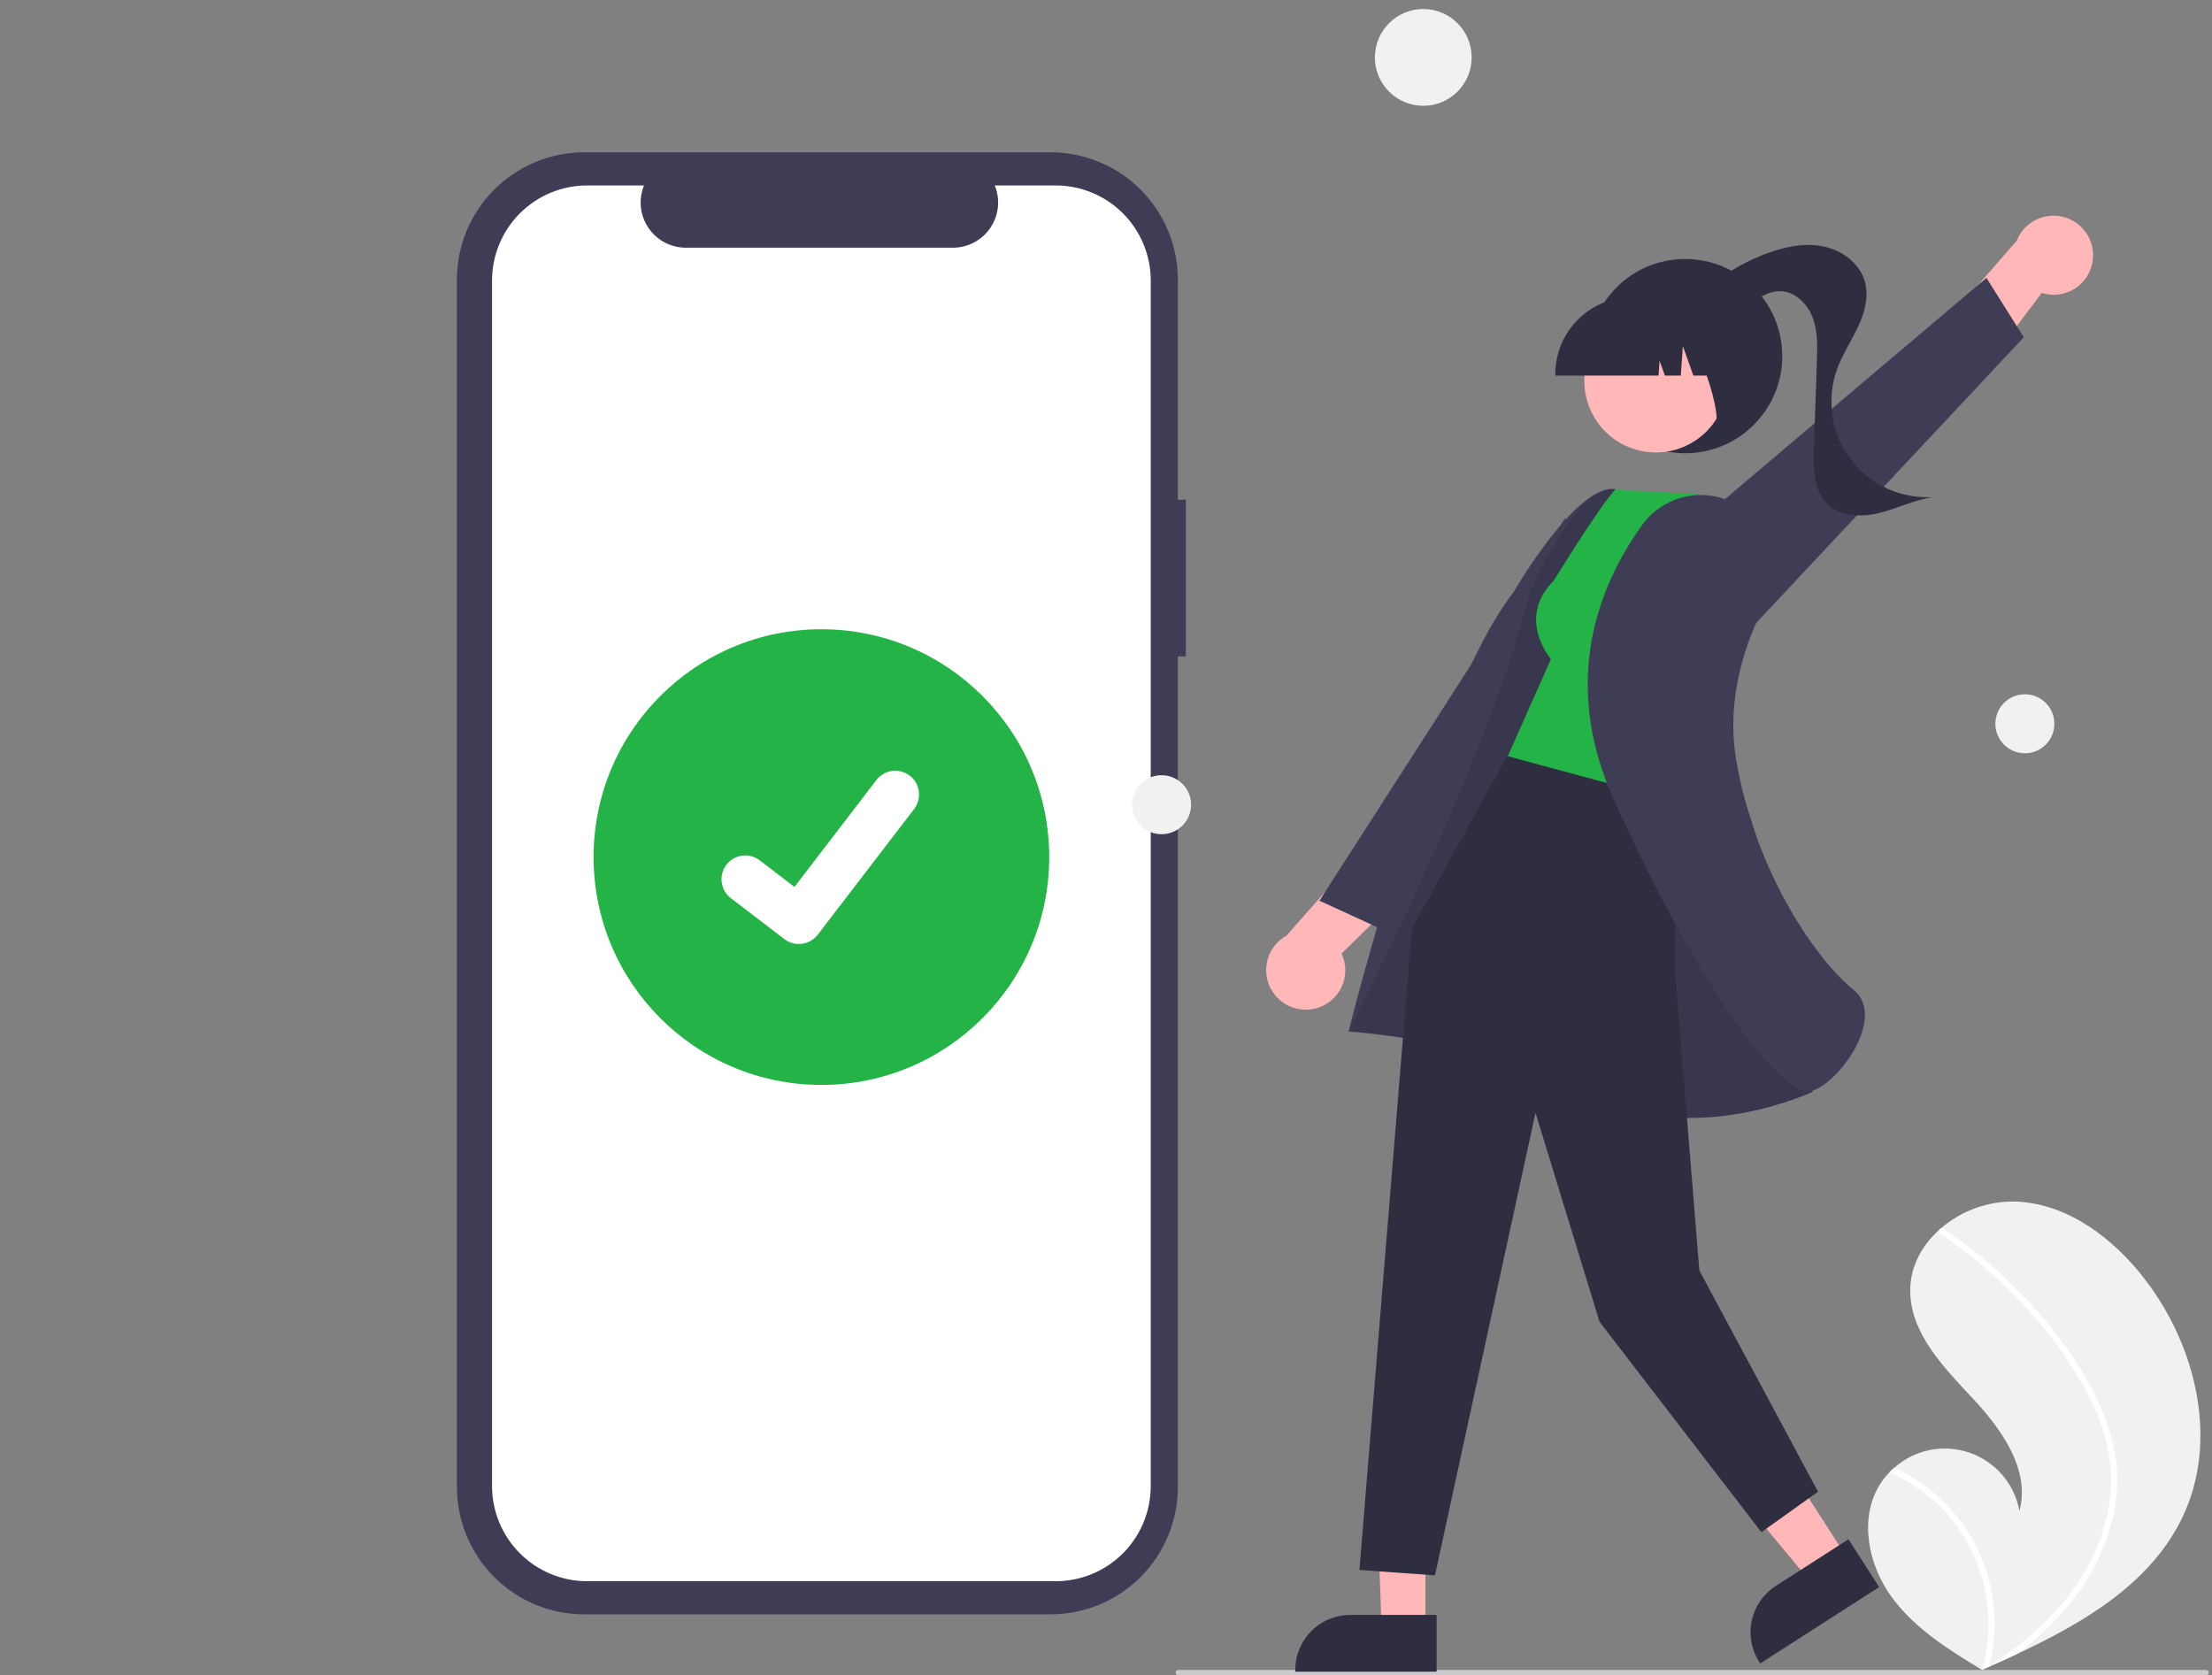 <svg width="305" height="231" viewBox="0 0 305 231" fill="none" xmlns="http://www.w3.org/2000/svg">
<rect x="0" y="0" width="305" height="231" fill="#808080" stroke="none"/>
<g clip-path="url(#clip0)">
<path d="M163.516 68.904H162.408V38.562C162.408 36.255 161.954 33.972 161.071 31.841C160.189 29.71 158.895 27.774 157.264 26.144C155.634 24.513 153.698 23.219 151.567 22.337C149.436 21.454 147.153 21 144.846 21H80.561C75.904 21 71.437 22.85 68.144 26.144C64.85 29.437 63 33.904 63 38.561V205.023C63 207.33 63.454 209.613 64.337 211.744C65.219 213.874 66.513 215.81 68.144 217.441C69.774 219.072 71.71 220.365 73.841 221.248C75.972 222.131 78.255 222.585 80.561 222.585H144.846C149.504 222.585 153.971 220.735 157.264 217.441C160.558 214.148 162.408 209.681 162.408 205.023V90.502H163.516V68.904Z" fill="#3F3D56"/>
<path d="M145.555 25.569H137.164C137.549 26.515 137.697 27.541 137.593 28.558C137.488 29.574 137.136 30.55 136.566 31.398C135.996 32.246 135.226 32.941 134.324 33.421C133.423 33.901 132.417 34.153 131.395 34.153H94.567C93.545 34.153 92.539 33.901 91.637 33.421C90.736 32.941 89.966 32.246 89.396 31.398C88.826 30.55 88.473 29.574 88.369 28.558C88.265 27.541 88.412 26.515 88.798 25.569H80.96C79.238 25.569 77.533 25.908 75.942 26.567C74.35 27.226 72.905 28.192 71.687 29.41C70.469 30.628 69.503 32.074 68.844 33.665C68.185 35.256 67.846 36.961 67.846 38.684V204.901C67.846 206.624 68.185 208.329 68.844 209.92C69.503 211.511 70.469 212.957 71.687 214.175C72.905 215.393 74.35 216.359 75.942 217.018C77.533 217.677 79.238 218.016 80.96 218.016H145.555C147.277 218.016 148.983 217.677 150.574 217.018C152.165 216.359 153.611 215.393 154.828 214.175C156.046 212.957 157.012 211.511 157.671 209.92C158.33 208.329 158.67 206.624 158.67 204.901V38.684C158.67 36.961 158.33 35.256 157.671 33.665C157.012 32.074 156.046 30.628 154.828 29.41C153.611 28.192 152.165 27.226 150.574 26.567C148.983 25.908 147.277 25.569 145.555 25.569Z" fill="white"/>
<path d="M113.258 149.586C130.607 149.586 144.67 135.522 144.67 118.174C144.67 100.825 130.607 86.761 113.258 86.761C95.909 86.761 81.846 100.825 81.846 118.174C81.846 135.522 95.909 149.586 113.258 149.586Z" fill="#24B347"/>
<path d="M110.144 130.157C109.438 130.158 108.75 129.929 108.184 129.505L108.149 129.479L100.767 123.832C100.425 123.57 100.138 123.243 99.923 122.87C99.707 122.497 99.567 122.085 99.511 121.658C99.454 121.231 99.483 120.797 99.594 120.381C99.705 119.964 99.897 119.574 100.159 119.232C100.422 118.89 100.749 118.603 101.122 118.388C101.495 118.172 101.906 118.032 102.333 117.976C102.761 117.92 103.195 117.948 103.611 118.059C104.027 118.17 104.417 118.363 104.759 118.625L109.541 122.292L120.84 107.55C121.102 107.209 121.429 106.922 121.802 106.706C122.175 106.491 122.586 106.351 123.013 106.294C123.44 106.238 123.874 106.266 124.29 106.378C124.706 106.489 125.096 106.681 125.438 106.943L125.439 106.944L125.369 107.041L125.441 106.944C126.13 107.474 126.581 108.255 126.695 109.118C126.809 109.98 126.576 110.852 126.047 111.542L112.757 128.874C112.449 129.273 112.054 129.596 111.601 129.818C111.149 130.04 110.651 130.154 110.147 130.153L110.144 130.157Z" fill="white"/>
<path d="M259.188 204.701C259.57 204.083 260.02 203.51 260.529 202.992C260.739 202.774 260.961 202.569 261.189 202.369C262.578 201.133 264.271 200.289 266.094 199.924C267.918 199.559 269.805 199.686 271.563 200.292C273.321 200.899 274.885 201.962 276.095 203.374C277.306 204.785 278.118 206.494 278.45 208.323C279.984 202.65 275.99 197.061 271.975 192.769C267.958 188.478 263.366 183.77 263.389 177.89C263.401 174.618 265.001 171.699 267.418 169.535C267.492 169.47 267.567 169.404 267.643 169.341C270.564 166.838 274.321 165.528 278.165 165.674C285.307 166.057 291.543 170.856 295.873 176.55C302.844 185.711 305.898 198.57 301.018 208.998C296.726 218.17 287.572 223.616 278.229 227.995C276.924 228.606 275.622 229.199 274.323 229.774C274.314 229.776 274.305 229.782 274.296 229.785C274.234 229.812 274.171 229.84 274.113 229.868C273.845 229.986 273.576 230.105 273.31 230.222L273.433 230.302L273.818 230.551C273.684 230.47 273.553 230.392 273.42 230.311C273.38 230.287 273.338 230.264 273.298 230.239C268.71 227.486 264.057 224.573 260.887 220.275C257.6 215.812 256.278 209.419 259.188 204.701Z" fill="#F1F1F1"/>
<path d="M289.802 194.336C290.818 196.648 291.492 199.095 291.802 201.601C292.045 203.835 291.954 206.094 291.53 208.301C290.618 212.837 288.631 217.088 285.735 220.697C283.55 223.436 281.028 225.888 278.228 227.995C276.923 228.606 275.621 229.199 274.322 229.774C274.313 229.776 274.304 229.782 274.295 229.785C274.233 229.812 274.17 229.84 274.112 229.868C273.844 229.986 273.575 230.105 273.309 230.222L273.433 230.302L273.817 230.551C273.683 230.47 273.552 230.392 273.419 230.311C273.379 230.287 273.337 230.264 273.298 230.239C274.307 226.707 274.456 222.984 273.731 219.383C273.005 215.781 271.427 212.406 269.129 209.54C266.818 206.71 263.871 204.466 260.528 202.992C260.738 202.774 260.96 202.569 261.188 202.369C262.476 202.96 263.708 203.664 264.872 204.473C269.034 207.349 272.158 211.489 273.784 216.279C275.236 220.625 275.417 225.295 274.307 229.74C274.537 229.59 274.768 229.435 274.993 229.282C279.268 226.399 283.208 222.937 286.175 218.691C288.735 215.103 290.372 210.94 290.945 206.57C291.513 201.796 290.319 197.102 288.187 192.842C285.834 188.285 282.868 184.071 279.373 180.318C275.862 176.46 271.893 173.047 267.553 170.154C267.455 170.088 267.386 169.987 267.361 169.872C267.336 169.757 267.356 169.636 267.417 169.535C267.463 169.444 267.544 169.374 267.642 169.341C267.691 169.328 267.743 169.327 267.793 169.337C267.844 169.347 267.891 169.369 267.932 169.4C268.468 169.757 268.999 170.118 269.523 170.489C273.894 173.584 277.863 177.21 281.339 181.283C284.699 185.209 287.756 189.571 289.802 194.336Z" fill="white"/>
<path d="M196.247 14.586C199.932 14.586 202.918 11.599 202.918 7.915C202.918 4.23 199.932 1.243 196.247 1.243C192.563 1.243 189.576 4.23 189.576 7.915C189.576 11.599 192.563 14.586 196.247 14.586Z" fill="#F1F1F1"/>
<path d="M279.199 103.861C281.445 103.861 283.266 102.04 283.266 99.794C283.266 97.547 281.445 95.726 279.199 95.726C276.953 95.726 275.132 97.547 275.132 99.794C275.132 102.04 276.953 103.861 279.199 103.861Z" fill="#F1F1F1"/>
<path d="M160.165 115.02C162.411 115.02 164.232 113.199 164.232 110.953C164.232 108.707 162.411 106.886 160.165 106.886C157.919 106.886 156.098 108.707 156.098 110.953C156.098 113.199 157.919 115.02 160.165 115.02Z" fill="#F1F1F1"/>
<path d="M162.462 231H304.186C304.285 231 304.38 230.961 304.449 230.891C304.519 230.821 304.558 230.727 304.558 230.628C304.558 230.529 304.519 230.435 304.449 230.365C304.38 230.295 304.285 230.256 304.186 230.256H162.462C162.363 230.256 162.269 230.295 162.199 230.365C162.129 230.435 162.09 230.529 162.09 230.628C162.09 230.727 162.129 230.821 162.199 230.891C162.269 230.961 162.363 231 162.462 231Z" fill="#CBCBCB"/>
<path d="M288.546 35.946C288.732 34.625 288.427 33.282 287.689 32.17C286.95 31.059 285.83 30.257 284.54 29.916C283.25 29.576 281.88 29.72 280.689 30.323C279.498 30.925 278.57 31.943 278.08 33.184L266.579 46.368L269.954 55.793L281.52 40.388C282.274 40.629 283.073 40.703 283.859 40.602C284.645 40.502 285.4 40.231 286.07 39.807C286.74 39.384 287.308 38.819 287.736 38.152C288.164 37.485 288.441 36.732 288.546 35.946Z" fill="#FFB7B7"/>
<path d="M240.874 87.248L279.05 46.505L273.901 38.319L226.019 78.814L240.874 87.248Z" fill="#3F3D56"/>
<path d="M232.354 62.493C239.75 62.493 245.745 56.497 245.745 49.102C245.745 41.706 239.75 35.71 232.354 35.71C224.958 35.71 218.963 41.706 218.963 49.102C218.963 56.497 224.958 62.493 232.354 62.493Z" fill="#2F2E41"/>
<path d="M233.431 41.536C236.312 38.614 239.799 36.359 243.646 34.931C246.116 34.016 248.804 33.45 251.385 33.97C253.967 34.489 256.409 36.276 257.129 38.809C257.718 40.88 257.11 43.11 256.196 45.06C255.282 47.01 254.062 48.818 253.322 50.84C252.568 52.904 252.341 55.124 252.663 57.297C252.984 59.471 253.843 61.53 255.161 63.287C256.48 65.045 258.217 66.445 260.214 67.361C262.211 68.277 264.406 68.68 266.598 68.533C264.061 68.873 261.723 70.065 259.244 70.699C256.764 71.334 253.838 71.291 251.995 69.515C250.046 67.635 250.007 64.579 250.101 61.873C250.241 57.85 250.381 53.827 250.521 49.804C250.593 47.753 250.654 45.635 249.914 43.72C249.174 41.805 247.416 40.129 245.363 40.146C243.807 40.159 242.43 41.102 241.182 42.031C239.934 42.961 238.614 43.952 237.064 44.091C235.514 44.229 233.745 43.082 233.861 41.531L233.431 41.536Z" fill="#2F2E41"/>
<path d="M181.493 139.018C180.208 139.375 178.836 139.248 177.637 138.661C176.439 138.074 175.498 137.068 174.991 135.834C174.485 134.599 174.45 133.222 174.891 131.963C175.332 130.704 176.221 129.65 177.387 129.002L188.956 115.877L198.741 117.991L184.978 131.471C185.317 132.188 185.494 132.97 185.497 133.762C185.5 134.555 185.33 135.339 184.998 136.058C184.665 136.778 184.179 137.415 183.574 137.927C182.968 138.438 182.258 138.81 181.493 139.018H181.493Z" fill="#FFB7B7"/>
<path d="M219.554 92.03L190.72 128.224L181.931 124.188L215.822 71.425L219.554 92.03Z" fill="#3F3D56"/>
<path d="M196.548 201.32L189.676 201.212L190.502 224.634H196.547L196.548 201.32Z" fill="#FFB7B7"/>
<path d="M198.088 222.661L186.184 222.66H186.184C184.172 222.661 182.242 223.46 180.82 224.882C179.397 226.305 178.598 228.234 178.598 230.246V230.493L198.088 230.494L198.088 222.661Z" fill="#2F2E41"/>
<path d="M242.048 195.108L234.541 199.927L249.557 217.993L254.644 214.727L242.048 195.108Z" fill="#FFB7B7"/>
<path d="M254.874 212.233L244.857 218.664L244.856 218.665C243.164 219.752 241.972 221.467 241.543 223.432C241.115 225.398 241.485 227.454 242.571 229.147L242.705 229.354L259.105 218.824L254.874 212.233Z" fill="#2F2E41"/>
<path d="M244.722 123.587C244.722 123.587 228.042 68.189 222.682 67.44C217.321 66.692 208.685 81.655 208.685 81.655C197.487 95.942 185.94 142.221 185.94 142.221C185.94 142.221 205.189 143.425 219.26 150.912C233.331 158.398 249.936 150.533 249.936 150.533L244.722 123.587Z" fill="#3F3D56"/>
<path opacity="0.1" d="M244.722 123.587C244.722 123.587 228.042 68.189 222.682 67.44C217.321 66.692 210.878 81.806 210.878 81.806C205.299 104.869 185.94 142.221 185.94 142.221C185.94 142.221 205.189 143.425 219.26 150.912C233.331 158.398 249.936 150.533 249.936 150.533L244.722 123.587Z" fill="black"/>
<path d="M231.037 107.012V134.849L234.313 175.174L250.68 205.676L242.868 211.256L220.55 182.241L211.722 153.432L197.859 217.207L187.443 216.463L194.677 128.039L208.403 103.15L231.037 107.012Z" fill="#2F2E41"/>
<path d="M214.22 80.087C209.012 85.295 213.848 90.875 213.848 90.875L207.896 104.266L231.331 110.59L239.521 73.995L233.941 68.043C222.782 67.671 222.776 67.44 222.776 67.44C220.82 69.353 214.22 80.087 214.22 80.087Z" fill="#24B347"/>
<path d="M240.465 70.204C239.4 69.418 238.191 68.852 236.906 68.537C235.621 68.222 234.286 68.165 232.979 68.37C231.672 68.574 230.419 69.036 229.291 69.728C228.164 70.421 227.186 71.33 226.412 72.403C220.521 80.606 215.073 93.852 222.579 110.372C234.631 136.898 245.119 150.477 249.382 150.476C249.568 150.477 249.753 150.448 249.93 150.389C252.555 149.499 256.349 145.058 257.036 141.145C257.282 139.744 257.223 137.793 255.548 136.453C250.736 132.605 242.098 120.621 239.403 104.848C237.914 96.133 240.802 88.194 243.487 83.069C244.621 80.948 244.953 78.49 244.422 76.145C243.89 73.799 242.531 71.724 240.594 70.299L240.465 70.204Z" fill="#3F3D56"/>
<path d="M233.043 61.177C237.82 58.566 239.575 52.576 236.964 47.799C234.353 43.022 228.363 41.267 223.586 43.878C218.809 46.489 217.053 52.479 219.665 57.256C222.276 62.033 228.266 63.788 233.043 61.177Z" fill="#FFB7B7"/>
<path d="M214.451 51.782H228.685L228.831 49.739L229.561 51.782H231.753L232.042 47.732L233.488 51.782H237.729V51.582C237.726 48.762 236.605 46.059 234.611 44.065C232.617 42.071 229.914 40.949 227.094 40.946H225.087C222.267 40.949 219.564 42.071 217.57 44.065C215.576 46.059 214.454 48.762 214.451 51.582V51.782Z" fill="#2F2E41"/>
<path d="M235.58 59.128L241.654 57.157V42.406H230.181L230.465 42.69C234.417 46.636 238.812 60.64 235.58 59.128Z" fill="#2F2E41"/>
</g>
<defs>
<clipPath id="clip0">
<rect width="303.616" height="231" fill="white" transform="translate(0.941)"/>
</clipPath>
</defs>
</svg>
